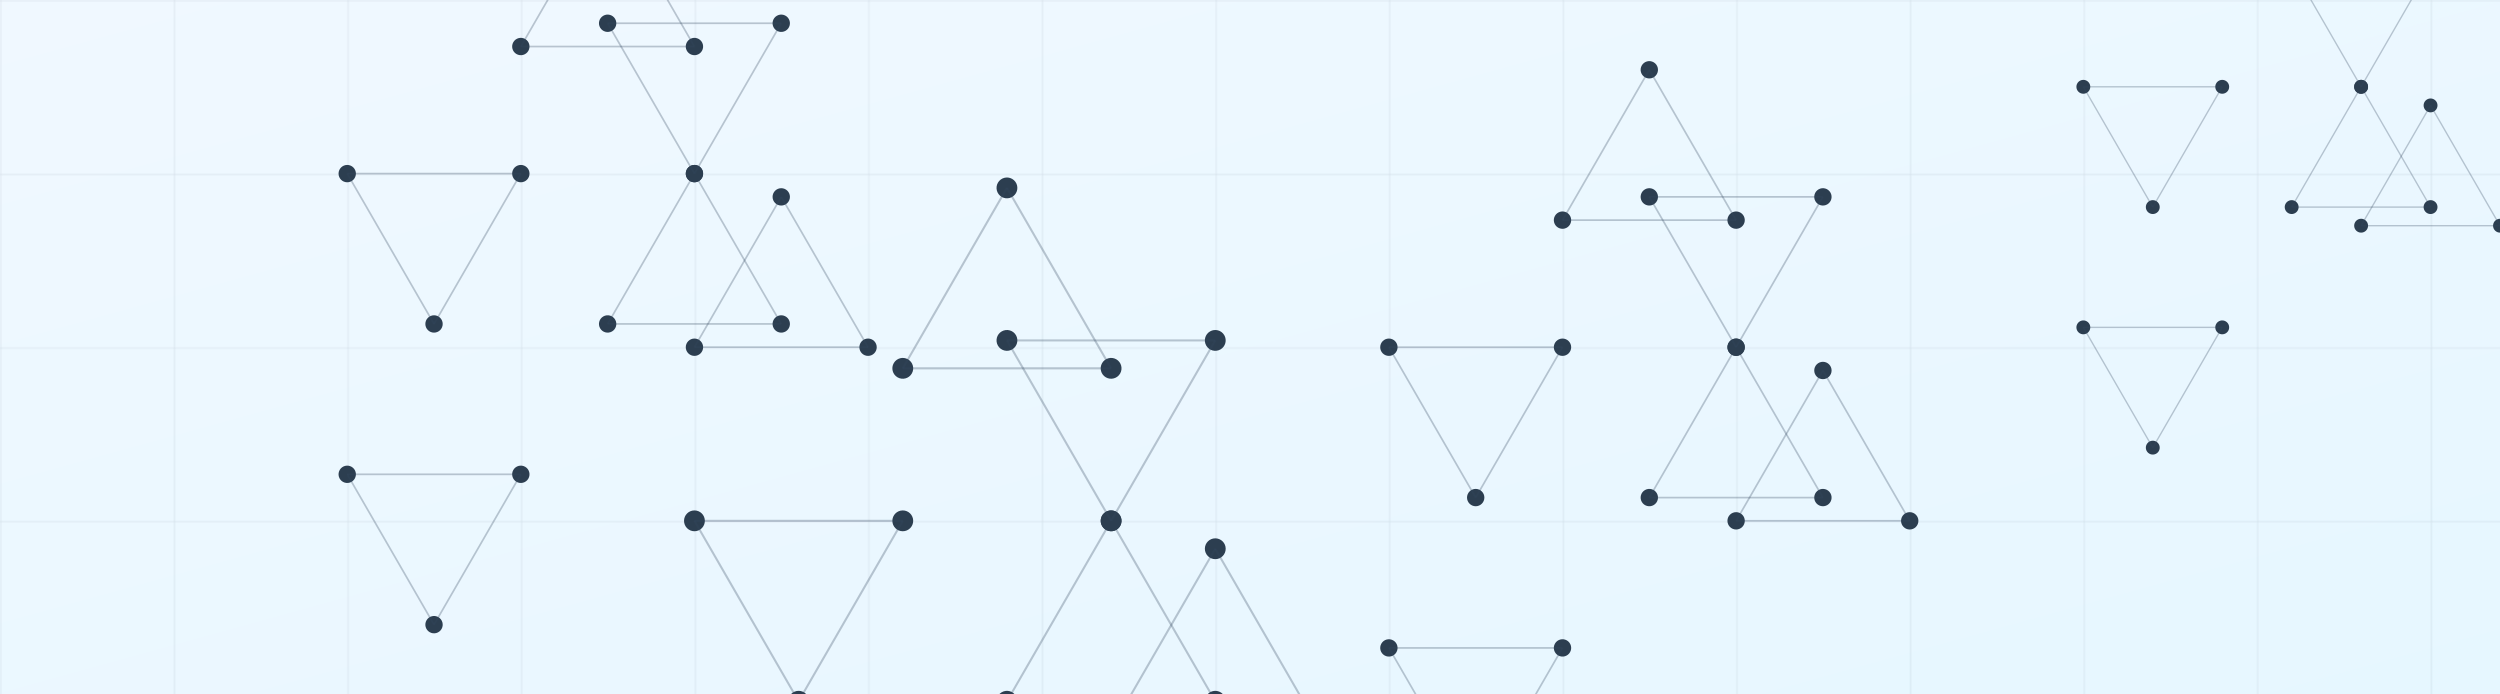 <svg xmlns="http://www.w3.org/2000/svg" width="1440" height="400" viewBox="0 0 1440 400" preserveAspectRatio="xMidYMid slice">
  <defs>
    <!-- Updated Gradient Background: Light to Lighter Shades -->
    <linearGradient id="bgGradient" x1="0%" y1="0%" x2="100%" y2="100%">
      <stop offset="0%" style="stop-color:#f0f8ff; stop-opacity:1" /> <!-- AliceBlue -->
      <stop offset="100%" style="stop-color:#e6f7ff; stop-opacity:1" /> <!-- Light Cyan -->
    </linearGradient>
    
    <!-- Grid Pattern: Darker Grid Lines -->
    <pattern id="grid" width="100" height="100" patternUnits="userSpaceOnUse">
      <rect width="100" height="100" fill="none" />
      <path d="M100 0 L0 0 0 100" fill="none" stroke="#2c3e50" stroke-width="0.5" opacity="0.2"/> <!-- Dark Slate Gray -->
    </pattern>
    
    <!-- Updated Network Nodes and Connections: Darker Colors -->
    <g id="network">
      <circle cx="0" cy="0" r="5" fill="#2c3e50" /> <!-- Dark Slate Gray -->
      <circle cx="100" cy="0" r="5" fill="#2c3e50" /> <!-- Dark Slate Gray -->
      <circle cx="50" cy="86.6" r="5" fill="#2c3e50" /> <!-- Dark Slate Gray -->
      
      <line x1="0" y1="0" x2="100" y2="0" stroke="#34495e" stroke-width="1" opacity="0.3" /> <!-- Wet Asphalt -->
      <line x1="100" y1="0" x2="50" y2="86.6" stroke="#34495e" stroke-width="1" opacity="0.3" /> <!-- Wet Asphalt -->
      <line x1="50" y1="86.6" x2="0" y2="0" stroke="#34495e" stroke-width="1" opacity="0.3" /> <!-- Wet Asphalt -->
    </g>
  </defs>
  
  <!-- Apply the Light Gradient Background -->
  <rect width="100%" height="100%" fill="url(#bgGradient)" />
  
  <!-- Apply the Darker Grid Pattern -->
  <rect width="100%" height="100%" fill="url(#grid)" />
  
  <!-- Network Layers with Darker Nodes and Connections -->
  <g transform="translate(200,100) scale(1)">
    <use href="#network" />
    <use href="#network" transform="translate(200,0) rotate(60)" />
    <use href="#network" transform="translate(100,173.2) rotate(120)" />
    <use href="#network" transform="translate(300,100) rotate(180)" />
    <use href="#network" transform="translate(200,0) rotate(240)" />
    <use href="#network" transform="translate(100,-73.2) rotate(300)" />
  </g>
  
  <g transform="translate(800,200) scale(1)">
    <use href="#network" />
    <use href="#network" transform="translate(200,0) rotate(60)" />
    <use href="#network" transform="translate(100,173.2) rotate(120)" />
    <use href="#network" transform="translate(300,100) rotate(180)" />
    <use href="#network" transform="translate(200,0) rotate(240)" />
    <use href="#network" transform="translate(100,-73.2) rotate(300)" />
  </g>
  
  <g transform="translate(1200,50) scale(0.8)">
    <use href="#network" />
    <use href="#network" transform="translate(200,0) rotate(60)" />
    <use href="#network" transform="translate(100,173.2) rotate(120)" />
    <use href="#network" transform="translate(300,100) rotate(180)" />
    <use href="#network" transform="translate(200,0) rotate(240)" />
    <use href="#network" transform="translate(100,-73.2) rotate(300)" />
  </g>
  
  <g transform="translate(400,300) scale(1.2)">
    <use href="#network" />
    <use href="#network" transform="translate(200,0) rotate(60)" />
    <use href="#network" transform="translate(100,173.2) rotate(120)" />
    <use href="#network" transform="translate(300,100) rotate(180)" />
    <use href="#network" transform="translate(200,0) rotate(240)" />
    <use href="#network" transform="translate(100,-73.2) rotate(300)" />
  </g>
</svg>